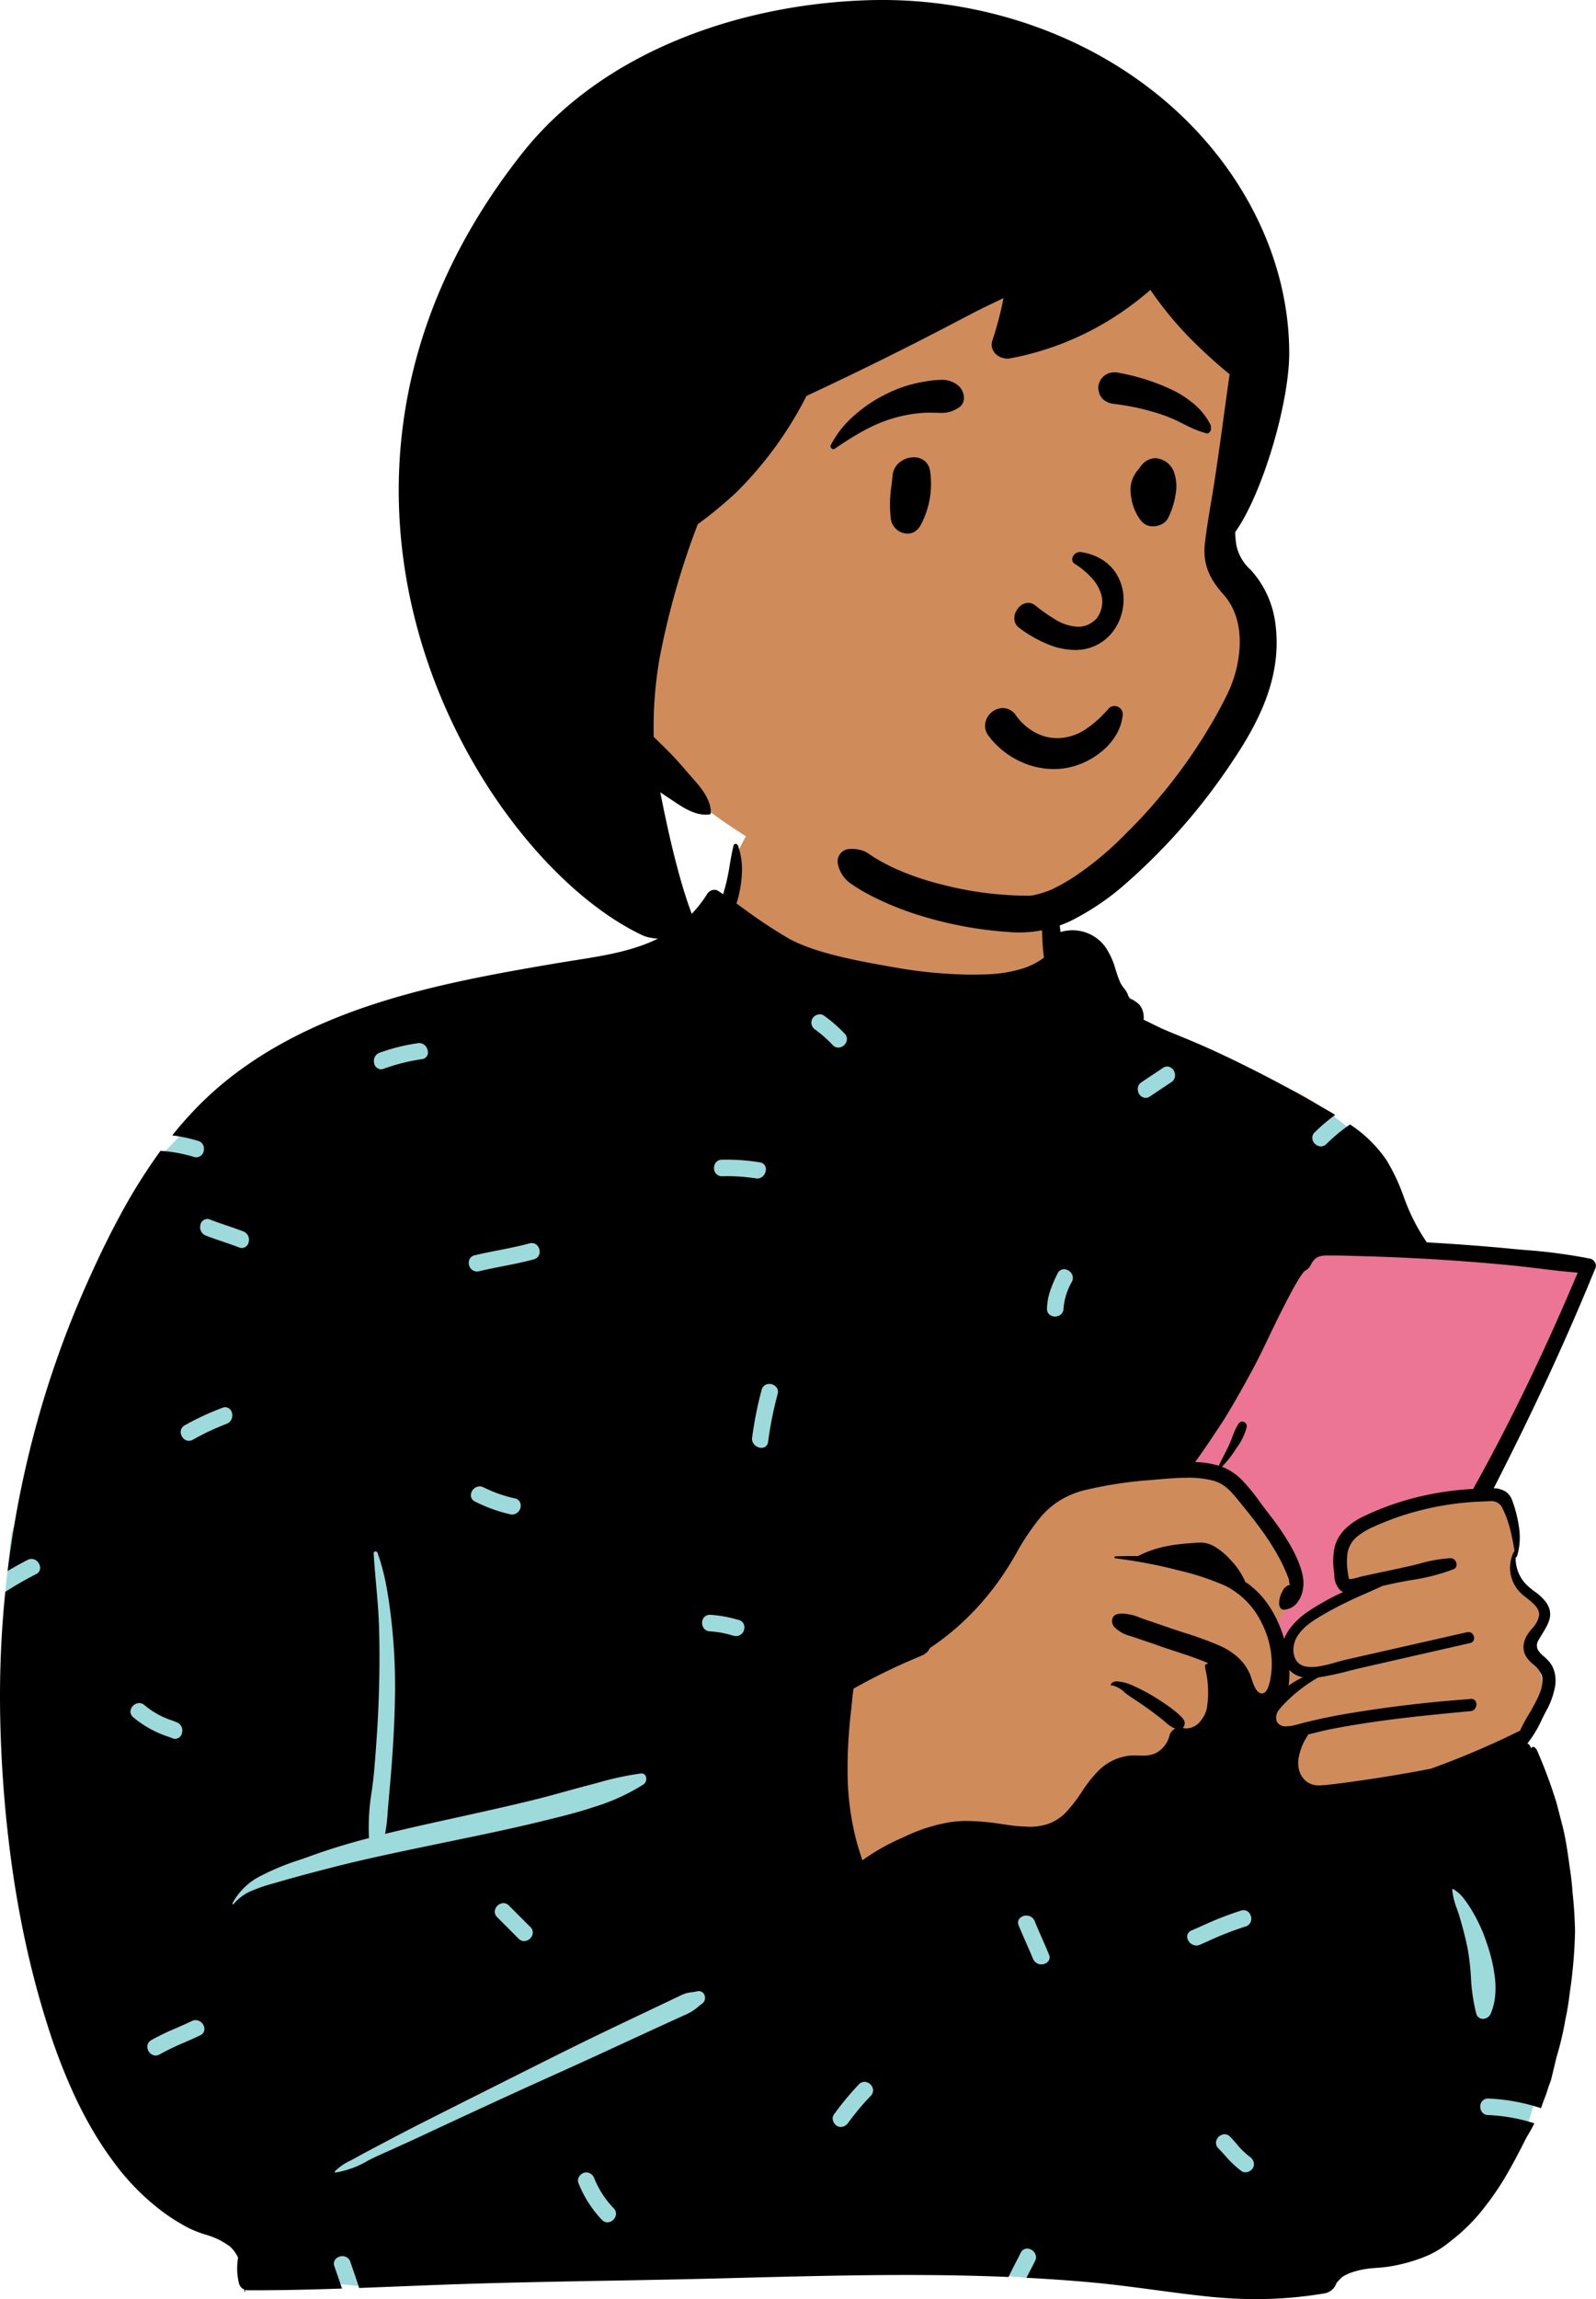 <svg xmlns="http://www.w3.org/2000/svg" width="269.951" height="388.641" viewBox="0 0 269.951 388.641">
  <g id="peep-67" transform="translate(-63.604 -83.215)">
    <g id="BODY" transform="translate(51.372 223.421)">
      <path id="_Skin" data-name="✋ Skin" d="M127.266,79.567c-3.046-11.818-5.847-16.829-11.258-20.936-5.061-3.842-12.45-7.069-23.23-9.426-11.228-1.964-11.547-7.8-14.362-17.184a4.068,4.068,0,0,0-6.648-1.538,8.068,8.068,0,0,0-.773-.734c.239-1.345-1.719-5.2-1.653-6.487C70.024,9.831,65.632,3.087,54.67.58,52.287.034,36.095-.287,33.77.356,23.609,3.166,13.606,12.089,15.137,22.837c-3.19,4.17-6.311,6.714-11.232,8.058-7.663.973-3.814,109.572,9.5,174.634,5.71,27.915,142.253-19.6,136.083-33.579.875-2.563-.72-5.379,0-8.026.521-1.915,1.854-2.707,2.526-4.6.945-2.669-.083-6.249-1.146-8.972-.436-1.357.8-2.818,1.146-4.2,1.632-6.532-2.1-5.957-4.8-10.324.04-.014.741-3.131.737-3.115.412-2.226-.621-5.077-1.522-6.935a3.272,3.272,0,0,0-3.21-1.9,118.192,118.192,0,0,1,4.733-12.395c3.14-7.53,6.127-15.407,10.636-22.222,1.847-2.791.355-5.358-2.633-5.548A182.552,182.552,0,0,1,127.266,79.567Z" transform="translate(120.896 -10.839)" fill="#d08b5b"/>
      <path id="_Device" data-name="📱 Device" d="M22.079,0,0,37.38s5.238.523,7.358,1.542,11.853,13.4,11.853,13.4l1.546,6.816-3.664,5.5,1.429,3.45a11.238,11.238,0,0,1,3.558-4.152c2.538-1.814,8.137-4.793,8.137-4.793s-1.86-1-1.86-2.165-1.639-6.155,1.86-8.039S51.8,42.637,51.8,42.637L70.121,3.97Z" transform="translate(210.983 69.641)" fill="#ec7495"/>
      <path id="_Top" data-name="👕 Top" d="M121.445,0l70.109,12.309,32.228,15.173,5.261,4.055L197.861,86.711,149.714,95.5l-12.266,31.873,2.5,35.927,78.326-9.342,33.786-4.016,7.942,32.075-1.435,13.2-2.087,6.691-83.758,22.621s-42.651-4.136-50.211-4.136S59.522,225.9,59.522,225.9L46.7,224.524S18.32,194.605,13.918,183.957,0,108.581,0,108.581l1.048-9.945L25.565,35.52a80.915,80.915,0,0,0,7.4-8.038C37.094,22.418,121.445,0,121.445,0Z" transform="translate(13.122 20.31)" fill="#9ddadb"/>
      <path id="_Ink" data-name="🖍 Ink" d="M212.4,245.987h0a77.665,77.665,0,0,1-8-.425c-3-.311-6.038-.717-8.977-1.11h-.006c-3.4-.454-6.911-.923-10.386-1.249-3.575-.336-7.307-.6-11.411-.817.268-.536.546-1.074.816-1.595l0,0c.208-.4.422-.816.631-1.226a1.359,1.359,0,0,0-.041-1.369,1.585,1.585,0,0,0-1.294-.75,1.184,1.184,0,0,0-1.079.708c-.223.44-.453.885-.676,1.316-.468.9-.952,1.84-1.393,2.777-5.35-.227-11.009-.337-17.3-.337-9.225,0-18.6.241-27.664.474-3.772.1-7.672.2-11.533.279-3.744.079-7.551.147-11.233.213h-.061c-8.184.147-16.646.3-24.97.576-3.454.114-6.971.255-10.373.392H67.42c-2.187.088-4.448.178-6.672.261-.326-1.036-.686-2.08-1.035-3.089-.141-.409-.3-.873-.454-1.321a1.371,1.371,0,0,0-1.35-.964,1.5,1.5,0,0,0-1.216.58,1.192,1.192,0,0,0-.13,1.127c.155.456.313.914.466,1.358l0,0c.272.787.553,1.6.816,2.406-5.955.2-10.536.292-14.856.292l-1.083,0a1.36,1.36,0,0,1-.426-.066l-.027.168-.01.066-.015.095a.042.042,0,0,1-.043.035.055.055,0,0,1-.035-.013.047.047,0,0,1-.016-.037c0-.119,0-.241-.007-.367a1.552,1.552,0,0,1-.891-1A10.542,10.542,0,0,1,40.269,239a5.617,5.617,0,0,0-1.44-1.958,12.587,12.587,0,0,0-4.117-1.968A20.349,20.349,0,0,1,32,234.014a32.116,32.116,0,0,1-4.76-3,40.167,40.167,0,0,1-8.038-8.23,58.075,58.075,0,0,1-3.533-5.34c-1.041-1.774-2.044-3.685-2.981-5.681A98.484,98.484,0,0,1,8.072,199.8c-1.288-4.028-2.44-8.265-3.424-12.6-.944-4.155-1.756-8.5-2.415-12.914a211.584,211.584,0,0,1-2.185-26.1,175.218,175.218,0,0,1,.844-21.747,58.391,58.391,0,0,1,5.187-2.988,1.19,1.19,0,0,0,.668-1.4,1.609,1.609,0,0,0-.5-.826,1.379,1.379,0,0,0-.916-.358,1.446,1.446,0,0,0-.659.166c-1.1.561-2.209,1.177-3.383,1.881A172.825,172.825,0,0,1,6.073,98.48,167.1,167.1,0,0,1,14.391,75c1.992-4.513,3.87-8.394,5.74-11.865a96.461,96.461,0,0,1,7.01-11.246,24.639,24.639,0,0,1,5.64,1.018,1.473,1.473,0,0,0,.441.071,1.324,1.324,0,0,0,1.258-1.2,1.485,1.485,0,0,0-.149-.929,1.35,1.35,0,0,0-.806-.64,24.875,24.875,0,0,0-4.391-.931A64.07,64.07,0,0,1,34.01,43.83,57.67,57.67,0,0,1,40.1,38.605a66.267,66.267,0,0,1,6.693-4.372,78.576,78.576,0,0,1,7.153-3.605C56.3,29.584,58.811,28.6,61.409,27.7,71.889,24.092,82.8,22.093,93.993,20.2c1.026-.174,2.052-.336,3.044-.493,4.5-.712,8.742-1.385,12.6-2.957a21.434,21.434,0,0,0,5.424-3.142,20.761,20.761,0,0,0,4.565-5.167,1.482,1.482,0,0,1,1.219-.68,1.146,1.146,0,0,1,.643.191c.222.148.516.344.818.549l.023-.066.019-.053a34.1,34.1,0,0,0,1.079-4.818c.186-1.077.379-2.19.644-3.283a.346.346,0,0,1,.35-.279.441.441,0,0,1,.409.279,12.185,12.185,0,0,1,.654,4.7,19.879,19.879,0,0,1-.913,5.1c.425.3.868.619,1.259.9a83.225,83.225,0,0,0,7.52,4.979c4.585,2.579,12.458,3.952,17.668,4.86l.239.042A77.478,77.478,0,0,0,164.44,22.1c.9,0,1.8-.021,2.666-.063a22.466,22.466,0,0,0,6.018-1.02,12.326,12.326,0,0,0,2.894-1.392c.192-.129.375-.26.559-.4a38.968,38.968,0,0,1-.283-6.612c.087-2.244.178-4.565,1.38-6.615a.086.086,0,0,1,.076-.047.117.117,0,0,1,.1.072,24.157,24.157,0,0,1,1.371,7.319c.043.512.087,1.041.138,1.562a7.111,7.111,0,0,1,2.054-.306,6.859,6.859,0,0,1,5.614,2.918,13.079,13.079,0,0,1,1.667,3.729,22.9,22.9,0,0,0,.807,2.219,6.116,6.116,0,0,0,.583.9,3.9,3.9,0,0,1,.8,1.445c.146.126.215.2.205.229,0,.007-.01.01-.023.01a.914.914,0,0,1-.266-.1c-.149-.049-.241-.077-.272-.084.039.016.121.045.245.088l.038.013.281.14.02.01a5.837,5.837,0,0,1,1.37.846,2.755,2.755,0,0,1,.8,1.252,3.706,3.706,0,0,1,.155,1.507c.454.215.911.439,1.353.657.93.457,1.891.93,2.844,1.318l.347.142c2.443,1,4.97,2.03,7.418,3.163,5.47,2.526,10.915,5.331,16.184,8.338l.815.464c1.134.645,2.306,1.312,3.448,2.006a30.868,30.868,0,0,0-3.468,2.943,1.26,1.26,0,0,0-.317,1.427,1.528,1.528,0,0,0,1.362.956,1.319,1.319,0,0,0,.932-.406,28.27,28.27,0,0,1,3.994-3.3,22.237,22.237,0,0,1,6.136,5.979,32.782,32.782,0,0,1,2.981,6.36l.013.034.207.539a32.752,32.752,0,0,0,3.55,6.874l.018.027a1.089,1.089,0,0,1,.07.116l.3.017h.017l.317.018c4.561.261,9.178.614,13.724,1.049.709.067,1.448.134,2.1.193a90.733,90.733,0,0,1,11.225,1.486,1.259,1.259,0,0,1,.788.659,1.052,1.052,0,0,1,.082.876c-.147.362-.319.783-.5,1.206-4.713,11.479-10.184,23.273-16.726,36.055a4.06,4.06,0,0,1,1.89.494,2.94,2.94,0,0,1,1.269,1.649,22.121,22.121,0,0,1,1.148,4.674,10.825,10.825,0,0,1-.39,4.735.138.138,0,0,1-.132.1.15.15,0,0,1-.074-.02,6.354,6.354,0,0,0,1.747,4.6,12.653,12.653,0,0,0,1.425,1.2,8.9,8.9,0,0,1,1.926,1.789c1.47,2.035.464,3.669-.6,5.4-.2.327-.41.665-.6,1.007a1.676,1.676,0,0,0-.166,1.631,4.163,4.163,0,0,0,1.06,1.192,7.287,7.287,0,0,1,.955.957,4.685,4.685,0,0,1,.872,1.868,6.03,6.03,0,0,1,.075,2.069,13.608,13.608,0,0,1-1.649,4.521c-.206.4-.413.811-.612,1.214a19.47,19.47,0,0,1-2.355,3.948.82.82,0,0,1-.14.132.143.143,0,0,1,.035,0h0c.187,0,.429.3.493.458.036.082.072.165.107.245s.074.172.11.252l-.011-.028-.011-.028a.2.2,0,0,1,.025-.2.364.364,0,0,1,.28-.143h.006c.214,0,.567.4.636.584a83.565,83.565,0,0,1,3.3,8.867l.374,1.448.075.29.673,2.605c.5,2.132.8,4.316,1.094,6.429l0,.026c.236,1.491.405,2.972.5,4.4.237,2.16.378,4.359.419,6.538a81.7,81.7,0,0,1-.916,10.552,42.568,42.568,0,0,1-.706,4.3,53.033,53.033,0,0,1-1.5,6.384c-.257,1.059-.519,2.151-.751,3.114l-.2.816-.022.059-.4,1.074a20.151,20.151,0,0,1-.87,2.454c-.116.355-.248.727-.4,1.138a33.212,33.212,0,0,0-8.914-1.631h-.028a1.3,1.3,0,0,0-1.322,1.364,1.5,1.5,0,0,0,.333.975,1.308,1.308,0,0,0,1.017.458,29.433,29.433,0,0,1,7.8,1.4c-.4.805-.836,1.587-1.3,2.325l-.046.091c-1.257,2.472-2.557,5.029-4.049,7.44a45.713,45.713,0,0,1-2.834,4.066,30.924,30.924,0,0,1-6.032,6.059,16.012,16.012,0,0,1-3.593,2.28,26.852,26.852,0,0,1-4.582,1.525,25.352,25.352,0,0,1-2.662.5c-.478.059-.968.1-1.441.131-.585.043-1.189.088-1.781.177a13.492,13.492,0,0,0-2.848.706,6.913,6.913,0,0,0-1.3.654,9.52,9.52,0,0,0-.975,1,.045.045,0,0,1-.024.021,2.589,2.589,0,0,1-2.153,1.787A69.487,69.487,0,0,1,212.4,245.987ZM99.173,224.567a1.447,1.447,0,0,0-.368.049,1.521,1.521,0,0,0-.911.785,1.127,1.127,0,0,0-.066.936,19.289,19.289,0,0,0,3.983,6.256,1.289,1.289,0,0,0,.931.421,1.518,1.518,0,0,0,1.339-.941,1.294,1.294,0,0,0-.293-1.458,15.725,15.725,0,0,1-3.263-5.022A1.493,1.493,0,0,0,99.173,224.567Zm19.005-30.643a1.38,1.38,0,0,0-.328.042,7.731,7.731,0,0,1-.887.154,4.806,4.806,0,0,0-1.317.308c-.423.175-.843.379-1.25.577-.154.075-.329.16-.5.241-1.362.645-2.72,1.289-4.036,1.914-2.545,1.21-5.049,2.4-7.442,3.551-4.572,2.19-9.18,4.5-13.637,6.736l-.007,0-2.05,1.028C82.1,210.8,76.71,213.5,71.387,216.193c-2.711,1.374-5.369,2.774-7.612,3.963l-.693.366c-.966.51-1.965,1.037-2.934,1.583-.26.146-.526.286-.808.434a9.092,9.092,0,0,0-2.675,1.828.149.149,0,0,0-.021.156.111.111,0,0,0,.1.068h.01a15.633,15.633,0,0,0,5.449-1.991c.6-.305,1.169-.593,1.711-.839l1.64-.74.007,0c1.931-.871,3.928-1.772,5.881-2.684,6.173-2.885,11.236-5.228,15.934-7.375,2.132-.974,4.3-1.952,6.393-2.9,3.047-1.376,6.2-2.8,9.281-4.226,2.58-1.194,5.208-2.406,7.81-3.6,1.111-.51,2.339-1.073,3.753-1.72.205-.094.416-.188.619-.279l.027-.012c.405-.181.825-.369,1.231-.567a7.241,7.241,0,0,0,1.5-1.013c.227-.185.462-.377.742-.579a1.228,1.228,0,0,0,.461-1.385A1.046,1.046,0,0,0,118.179,193.924Zm88.95,24.191a1.521,1.521,0,0,0-1.345.945,1.285,1.285,0,0,0,.3,1.449c.385.391.759.8,1.121,1.2a17.144,17.144,0,0,0,2.785,2.641,1.143,1.143,0,0,0,.659.2,1.49,1.49,0,0,0,1.254-.7,1.315,1.315,0,0,0,.135-1.056,1.616,1.616,0,0,0-.637-.858,13.086,13.086,0,0,1-2.267-2.22c-.347-.4-.705-.812-1.074-1.186A1.3,1.3,0,0,0,207.128,218.115Zm-60.905-8.861a1.3,1.3,0,0,0-.931.416,48.938,48.938,0,0,0-4.245,5.117,1.126,1.126,0,0,0-.18.905,1.565,1.565,0,0,0,.681,1.008,1.294,1.294,0,0,0,.671.193,1.589,1.589,0,0,0,1.242-.7,43.9,43.9,0,0,1,3.807-4.55,1.284,1.284,0,0,0,.3-1.449A1.521,1.521,0,0,0,146.223,209.254ZM33.093,198.823a1.462,1.462,0,0,0-.646.156c-.871.427-1.775.82-2.648,1.2a40.8,40.8,0,0,0-4.2,2.022,1.273,1.273,0,0,0-.626,1.5,1.466,1.466,0,0,0,1.34,1.118,1.381,1.381,0,0,0,.7-.2,40.773,40.773,0,0,1,4.2-2.022c.874-.381,1.778-.774,2.647-1.2a1.167,1.167,0,0,0,.678-1.369A1.547,1.547,0,0,0,33.093,198.823Zm212.673-22.154a.143.143,0,0,0-.1.043.115.115,0,0,0-.032.087,12.249,12.249,0,0,0,.81,3.251c.148.425.3.865.426,1.289.631,2.129,1.072,3.876,1.387,5.5a41.048,41.048,0,0,1,.538,4.682,30.634,30.634,0,0,0,.9,6.187,1.158,1.158,0,0,0,1.132.908,1.472,1.472,0,0,0,1.331-.908,10.271,10.271,0,0,0,.724-2.881,14.631,14.631,0,0,0-.011-3.014,27.632,27.632,0,0,0-1.352-5.874,26.728,26.728,0,0,0-2.332-5.256,21.017,21.017,0,0,0-1.447-2.212,6.721,6.721,0,0,0-1.909-1.783A.128.128,0,0,0,245.766,176.668Zm-72.17,4.493a1.465,1.465,0,0,0-1.22.583,1.114,1.114,0,0,0-.067,1.092c.384.95.8,1.9,1.21,2.825s.822,1.867,1.206,2.814a1.547,1.547,0,0,0,2.628.349,1.115,1.115,0,0,0,.068-1.092c-.385-.951-.8-1.9-1.21-2.824v0c-.4-.918-.822-1.867-1.2-2.812A1.467,1.467,0,0,0,173.6,181.161Zm36.75-.916a1.5,1.5,0,0,0-.426.065,57.667,57.667,0,0,0-6.758,2.649c-.505.223-1.078.476-1.628.714a1.192,1.192,0,0,0-.625.556,1.112,1.112,0,0,0-.08.725,1.612,1.612,0,0,0,1.515,1.263,1.509,1.509,0,0,0,.6-.129c.456-.2.918-.4,1.364-.6l.025-.011a54.641,54.641,0,0,1,6.329-2.474,1.336,1.336,0,0,0,.963-1.539,1.545,1.545,0,0,0-.408-.851A1.193,1.193,0,0,0,210.346,180.246Zm-125.2-1.2a1.524,1.524,0,0,0-1.353.95,1.273,1.273,0,0,0,.308,1.439l3.623,3.625a1.308,1.308,0,0,0,.932.412,1.524,1.524,0,0,0,1.353-.95,1.274,1.274,0,0,0-.308-1.44l-3.623-3.625A1.308,1.308,0,0,0,85.143,179.05ZM63.509,119.613a.314.314,0,0,0-.23.091.292.292,0,0,0-.073.224c.1,1.749.257,3.519.409,5.23v0c.2,2.276.411,4.63.487,6.961.127,3.85.112,7.882-.044,12.327-.128,3.63-.367,7.456-.754,12.042-.1,1.184-.262,2.423-.42,3.622v0a37.287,37.287,0,0,0-.477,7.941c-3.711.972-6.907,1.955-9.773,3-.6.219-1.223.435-1.884.663a42.578,42.578,0,0,0-6.578,2.7,10.885,10.885,0,0,0-4.846,4.659.122.122,0,0,0,.01.118.119.119,0,0,0,.1.06.094.094,0,0,0,.074-.039,8,8,0,0,1,3.049-2.24,26.632,26.632,0,0,1,3.658-1.245c.221-.063.47-.135.712-.206,2.778-.816,5.544-1.542,8.613-2.338,5.772-1.5,11.712-2.733,17.457-3.927h0l.645-.134,2.83-.586c5.034-1.04,10.239-2.115,15.319-3.365l.785-.193.024-.006c2.587-.634,5.262-1.289,7.814-2.158a34.256,34.256,0,0,0,8.455-3.847,1.169,1.169,0,0,0,.386-1.269.762.762,0,0,0-.758-.57,1.076,1.076,0,0,0-.123.007,51.769,51.769,0,0,0-7.43,1.616l-.018,0c-.5.134-1.016.273-1.518.4-1.248.327-2.512.676-3.734,1.014l-.007,0c-1.8.5-3.663,1.012-5.51,1.465-4.3,1.053-8.69,2.021-12.938,2.957h0c-2,.441-4.073.9-6.106,1.356-2.317.524-4.217.969-5.981,1.4a27.437,27.437,0,0,0,.426-3.518c.026-.33.052-.671.082-1.009.049-.557.1-1.124.148-1.672l0-.056c.125-1.4.255-2.856.369-4.285.38-4.75.592-8.907.646-12.71a97.444,97.444,0,0,0-.554-12.325c-.2-1.8-.461-3.922-.855-6.051a36.915,36.915,0,0,0-1.549-5.9A.357.357,0,0,0,63.509,119.613Zm137.278-12.467c-1.661,0-3.326.144-4.936.282h-.012c-.448.039-.871.075-1.292.108a70.117,70.117,0,0,0-10.858,1.654,14.939,14.939,0,0,0-4.147,1.63,13.794,13.794,0,0,0-3.419,2.849,39.917,39.917,0,0,0-4.285,6.358c-.178.3-.379.649-.573.977a47.728,47.728,0,0,1-6.188,8.3,43.84,43.84,0,0,1-7.795,6.627,2.4,2.4,0,0,1-.954,1.056.081.081,0,0,1,.014.021c-.139.06-.255.111-.363.161l-.016.007-.016.007-.663.291a101.828,101.828,0,0,0-10.922,5.327c-.019.151-.04.3-.061.451v.005c-.038.27-.074.525-.1.774-.067.78-.154,1.571-.238,2.336s-.171,1.549-.237,2.325a80.6,80.6,0,0,0-.349,9.388,47.71,47.71,0,0,0,1.3,9.744c.309,1.27.718,2.529,1.113,3.746l.079.244a36.259,36.259,0,0,1,7.038-3.94,28.375,28.375,0,0,1,7.853-2.514,19.5,19.5,0,0,1,2.847-.2,40.939,40.939,0,0,1,5.645.5l.565.081.03,0a29.735,29.735,0,0,0,4.214.4,10.073,10.073,0,0,0,3.057-.423,7.886,7.886,0,0,0,3.338-2.186,25.981,25.981,0,0,0,2.509-3.275,21.943,21.943,0,0,1,2.9-3.653,8.763,8.763,0,0,1,5.127-2.475,8.088,8.088,0,0,1,.85-.038c.225,0,.455.006.677.011h.014c.229.006.465.012.7.012a5.158,5.158,0,0,0,2.131-.363,4.543,4.543,0,0,0,2.457-3.067,1.839,1.839,0,0,1,.967-1.133,5.292,5.292,0,0,1-1.672-1.1c-.165-.141-.336-.287-.519-.433-.992-.79-1.987-1.535-2.957-2.213-.614-.43-1.248-.853-1.861-1.261-.309-.206-.628-.418-.942-.63-.16-.109-.361-.272-.593-.461a4.421,4.421,0,0,0-2.07-1.2.7.7,0,0,0-.143.014l-.021,0a.139.139,0,0,1-.111-.055.1.1,0,0,1-.012-.09c.138-.371.492-.56,1.051-.56a7.983,7.983,0,0,1,2.909.824,30.508,30.508,0,0,1,3.6,1.924c2.461,1.515,4.49,3.134,4.825,3.849a1.088,1.088,0,0,1-.224,1.269,2.673,2.673,0,0,0,.667.087,3.039,3.039,0,0,0,2.2-1.074,5.355,5.355,0,0,0,1.206-2.271,16.921,16.921,0,0,0-.224-6.616q-.044-.267-.087-.528a.34.34,0,0,1,.08-.277.331.331,0,0,1,.246-.121.261.261,0,0,1,.07.009l.076-.175c-1.692-.739-3.494-1.327-5.238-1.9h0c-.775-.253-1.576-.514-2.354-.785l-1.427-.5-.117-.041L191.8,134.1c-.165-.057-.333-.113-.5-.168a5.732,5.732,0,0,1-2.867-1.615,1.478,1.478,0,0,1-.267-1.385,1.089,1.089,0,0,1,.822-.724,4.16,4.16,0,0,1,.926-.1,8.769,8.769,0,0,1,3.01.726c.249.091.506.186.765.275,1.362.463,2.729.931,4.05,1.384l.513.176c.707.241,1.434.478,2.136.707l.011,0a58.781,58.781,0,0,1,5.9,2.157,11.588,11.588,0,0,1,2.976,1.876,8.451,8.451,0,0,1,2.088,2.812c.092.2.185.484.293.81.331,1,.784,2.368,1.611,2.554a.829.829,0,0,0,.182.021c.488,0,.885-.472,1.178-1.4a11.663,11.663,0,0,0,.4-2.068,14.029,14.029,0,0,0-.2-4.336,16.057,16.057,0,0,0-1.463-4.2,13.674,13.674,0,0,0-6.011-6.149,43.721,43.721,0,0,0-8.124-2.677l-.3-.078c-2.281-.59-4.706-1.092-7.209-1.493-.922-.152-1.923-.3-3.061-.441a.172.172,0,0,1-.159-.179.15.15,0,0,1,.159-.146c.875-.039,1.75-.058,2.6-.058.4,0,.808,0,1.2.013,3.454-1.757,6.522-2.057,10.479-2.29.065,0,.131-.006.2-.006a4.954,4.954,0,0,1,2.589.861,11.768,11.768,0,0,1,2.332,1.988,12.816,12.816,0,0,1,2.574,3.8c2.908,1.952,5,4.9,6.388,9.014.068.2.13.4.189.6a8.766,8.766,0,0,1,1.705-2.61,12.849,12.849,0,0,1,2.366-2.012,42.655,42.655,0,0,1,5.917-3.283,1.956,1.956,0,0,1-.489-.276,3.717,3.717,0,0,1-1.017-2.687c-.013-.124-.027-.253-.042-.378a11.921,11.921,0,0,1,.07-4.13,6.353,6.353,0,0,1,.728-1.806,7.174,7.174,0,0,1,1.172-1.467,11.794,11.794,0,0,1,3.192-2.119,46.824,46.824,0,0,1,8.978-3.183,50.483,50.483,0,0,1,9.432-1.376,1.532,1.532,0,0,1,.147-.356c3.16-5.67,6.271-11.68,9.245-17.862,2.8-5.823,5.577-12,8.249-18.347-2.2-.164-4.443-.436-6.609-.7h-.005c-1.606-.195-3.267-.4-4.9-.553-4.335-.416-8.72-.757-13.035-1.014-.893-.055-1.794-.1-2.664-.151l-.048,0c-2.935-.154-5.956-.276-8.978-.36l-1.068-.031-.111,0c-1.4-.042-2.842-.085-4.264-.085-.232,0-.462,0-.682,0a4.475,4.475,0,0,0-1.291.151,2.143,2.143,0,0,0-1.051.723,4.045,4.045,0,0,0-.386.605,2.332,2.332,0,0,1-.777.954l-.1.057c-.057.033-.12.069-.183.1-.029.03-.06.06-.089.089l0,0a1.89,1.89,0,0,0-.183.2,15.3,15.3,0,0,0-1.115,1.689c-.978,1.685-1.876,3.457-2.745,5.172l-.012.024c-.647,1.277-1.274,2.587-1.88,3.853-.859,1.795-1.747,3.651-2.7,5.433-1.667,3.108-3.218,5.834-4.739,8.332-.387.631-3.394,5.219-5.1,7.532a15.894,15.894,0,0,1,4.012.626c.283-.647.612-1.282.93-1.9v0c.271-.524.552-1.065.8-1.612.187-.409.353-.848.515-1.272a11.4,11.4,0,0,1,1.082-2.315.756.756,0,0,1,.632-.36.771.771,0,0,1,.584.277.8.8,0,0,1,.164.664,10.221,10.221,0,0,1-1.718,3.519l-.011.016-.1.146a16.619,16.619,0,0,1-2.366,3.011c.05.016.1.033.14.049a9.694,9.694,0,0,1,3.505,2.455,33.5,33.5,0,0,1,2.779,3.441c.331.449.644.873.963,1.289.066.086.153.2.253.325l0,.006c1.3,1.664,5.272,6.727,6.054,10.977a6.217,6.217,0,0,1-.028,2.375,4.909,4.909,0,0,1-.9,2.023,3.014,3.014,0,0,1-2.232,1.216l-.059,0a.672.672,0,0,1-.6-.319,1.508,1.508,0,0,1-.19-.8,4.251,4.251,0,0,1,.576-2.026,1.847,1.847,0,0,1,1.433-1.1c-.3,0-.3-.2-.312-.443a1.707,1.707,0,0,0-.034-.326,5.918,5.918,0,0,0-.316-.882c-.035-.083-.07-.168-.1-.251a27.286,27.286,0,0,0-1.419-2.941,43.2,43.2,0,0,0-2.946-4.566c-1.114-1.53-2.305-3.008-3.53-4.514l-.164-.2c-1.213-1.49-2.359-2.9-4.282-3.425a16.786,16.786,0,0,0-4.344-.514Zm48.056,37.379a.831.831,0,0,1,.641.268.992.992,0,0,1,.235.615,1.213,1.213,0,0,1-.228.77,1.04,1.04,0,0,1-.759.419l-.25.024h0c-5.123.484-10.42.984-15.6,1.724-2.824.4-5.329.82-7.661,1.269-.884.171-1.785.394-2.657.61-.431.107-.877.217-1.317.32a.13.13,0,0,1-.018.116,9.912,9.912,0,0,0-1.578,3.849,5.045,5.045,0,0,0,.078,2.05,3.721,3.721,0,0,0,1.07,1.784,3.321,3.321,0,0,0,2.408.8,14.041,14.041,0,0,0,1.495-.107l.116-.012c1.565-.171,3.118-.386,4.7-.609,2.59-.365,5.282-.792,8.23-1.3,1.371-.236,2.807-.5,4.267-.783a143.288,143.288,0,0,0,15.091-6.437,24.9,24.9,0,0,1,1.45-2.712c.3-.509.609-1.035.885-1.553l.046-.087c.791-1.494,1.874-3.54,1.188-5.238a4.633,4.633,0,0,0-1.36-1.642,4.767,4.767,0,0,1-1.38-1.662,3.162,3.162,0,0,1-.219-1.623,4.27,4.27,0,0,1,.541-1.559,8.358,8.358,0,0,1,.82-1.117,4.383,4.383,0,0,0,1.259-2.348c.052-1.191-1.11-2.1-2.135-2.9a11.369,11.369,0,0,1-.95-.794,6.123,6.123,0,0,1-1.755-3.28,5.981,5.981,0,0,1,.536-3.668.174.174,0,0,1,.143-.1,35.1,35.1,0,0,0-.76-3.8,17.984,17.984,0,0,0-1.316-3.576,1.991,1.991,0,0,0-2.054-1.124c-.223,0-.452.011-.694.023h-.013c-.153.007-.311.015-.471.02-1.228.041-2.383.118-3.53.238a49.913,49.913,0,0,0-7.6,1.395,46.434,46.434,0,0,0-7.282,2.588,11.915,11.915,0,0,0-2.918,1.73,4.627,4.627,0,0,0-1.629,2.878,11.587,11.587,0,0,0,.1,3.374c.006.039.011.08.017.122.045.326.1.732.231.794a.261.261,0,0,0,.1.016,8.908,8.908,0,0,0,1.544-.351c.173-.049.309-.088.372-.1l.719-.155.056-.012c2.28-.492,4.638-1,6.955-1.5.673-.145,1.375-.323,2.053-.494h0a24.4,24.4,0,0,1,5.307-.938h.02a1.044,1.044,0,0,1,.96.881.829.829,0,0,1-.477.98,33.806,33.806,0,0,1-7.252,1.856c-1.009.181-2.051.369-3.029.584l-.86.189-.86.189c-.907.422-1.833.835-2.728,1.233a70.345,70.345,0,0,0-6.913,3.389l-.1.059c-1.749,1.02-3.732,2.175-4.782,3.987a4.4,4.4,0,0,0-.548,1.74,3.644,3.644,0,0,0,.24,1.789,2.352,2.352,0,0,0,1.678,1.405,4.966,4.966,0,0,0,1.127.12,7.994,7.994,0,0,0,1.1-.082,22.774,22.774,0,0,0,3.009-.709c.573-.162,1.113-.316,1.611-.428l6.751-1.532,2.676-.606,11.163-2.53a1.062,1.062,0,0,1,.233-.027.889.889,0,0,1,.655.282,1.1,1.1,0,0,1,.291.628.908.908,0,0,1-.123.586.854.854,0,0,1-.55.367c-6.108,1.388-12.268,2.792-18.225,4.15-.767.174-1.554.372-2.314.564h0a48,48,0,0,1-5.16,1.1l-.043.028a25.4,25.4,0,0,0-6.125,4.889c-.114.133-.234.28-.377.465a2.076,2.076,0,0,0-.442,2.077,1.6,1.6,0,0,0,1.514.8c.056,0,.113,0,.168,0a8.342,8.342,0,0,0,2.082-.392c.217-.06.44-.122.654-.175,1.831-.459,3.716-.876,5.6-1.241a215.935,215.935,0,0,1,21.708-2.727l1.032-.094C248.769,144.527,248.807,144.525,248.843,144.525Zm-225.3.709a1.556,1.556,0,0,0-1.38.967,1.235,1.235,0,0,0,.335,1.4,18.047,18.047,0,0,0,6.084,3.357l.012,0,.559.221a1.378,1.378,0,0,0,.506.1,1.223,1.223,0,0,0,1.143-1.083,1.494,1.494,0,0,0-.906-1.718c-.225-.089-.463-.182-.655-.257a14.065,14.065,0,0,1-4.767-2.606A1.342,1.342,0,0,0,23.547,145.234Zm194.537-5.592a14.375,14.375,0,0,1-.122,2.644,14.473,14.473,0,0,1,2.411-1.409A4.214,4.214,0,0,1,218.084,139.642Zm-98.008-9.328a1.289,1.289,0,0,0-1.313,1.353,1.5,1.5,0,0,0,.332.979,1.314,1.314,0,0,0,1.018.465,15.814,15.814,0,0,1,3.531.622h0l.524.133a1.542,1.542,0,0,0,.372.048,1.411,1.411,0,0,0,1.355-1.3,1.371,1.371,0,0,0-.173-.879,1.281,1.281,0,0,0-.811-.565l-.25-.063-.067-.017a20.419,20.419,0,0,0-4.483-.776ZM81.119,108.6a1.547,1.547,0,0,0-1.441,1.2,1.169,1.169,0,0,0,.678,1.371,25.619,25.619,0,0,0,5.97,2.155,1.574,1.574,0,0,0,.327.035A1.471,1.471,0,0,0,88.065,112a1.307,1.307,0,0,0-.186-.849,1.242,1.242,0,0,0-.81-.522,22.547,22.547,0,0,1-5.3-1.873A1.459,1.459,0,0,0,81.119,108.6Zm49-17.314a1.282,1.282,0,0,0-1.287.988,63.044,63.044,0,0,0-1.611,8.056,1.444,1.444,0,0,0,.34,1.185,1.675,1.675,0,0,0,1.23.571,1.085,1.085,0,0,0,1.126-1.013,63,63,0,0,1,1.61-8.056,1.285,1.285,0,0,0-.192-1.153A1.546,1.546,0,0,0,130.115,91.284ZM38.122,95.216a1.376,1.376,0,0,0-.51.106,46.8,46.8,0,0,0-6.373,2.961,1.319,1.319,0,0,0-.6.689,1.348,1.348,0,0,0-.024.818,1.6,1.6,0,0,0,.486.78,1.277,1.277,0,0,0,.846.332,1.375,1.375,0,0,0,.7-.2,42.191,42.191,0,0,1,5.705-2.678,1.5,1.5,0,0,0,.9-1.727A1.217,1.217,0,0,0,38.122,95.216ZM179.965,71.893a1.175,1.175,0,0,0-1.074.711,22.26,22.26,0,0,0-1.237,2.875,10.443,10.443,0,0,0-.564,3.067,1.276,1.276,0,0,0,.344.948,1.423,1.423,0,0,0,1.02.4,1.5,1.5,0,0,0,.969-.338,1.321,1.321,0,0,0,.462-1.013,10.736,10.736,0,0,1,1.42-4.53,1.369,1.369,0,0,0-.049-1.374A1.586,1.586,0,0,0,179.965,71.893ZM89.946,67.473a1.518,1.518,0,0,0-.4.056c-1.722.472-3.5.822-5.225,1.161-1.327.261-2.7.53-4.035.854a1.271,1.271,0,0,0-.811.556,1.36,1.36,0,0,0-.176.874,1.418,1.418,0,0,0,1.366,1.312,1.552,1.552,0,0,0,.364-.045c1.339-.324,2.71-.594,4.036-.854,1.721-.338,3.5-.688,5.224-1.16a1.3,1.3,0,0,0,.974-1.494,1.562,1.562,0,0,0-.414-.875A1.23,1.23,0,0,0,89.946,67.473ZM35.033,63.4a1.227,1.227,0,0,0-1.148,1.089,1.488,1.488,0,0,0,.908,1.711c.928.364,1.887.69,2.814,1.005h0c.929.316,1.89.643,2.82,1.008a1.384,1.384,0,0,0,.5.1,1.227,1.227,0,0,0,1.148-1.088,1.488,1.488,0,0,0-.909-1.712c-.929-.364-1.888-.691-2.816-1.006s-1.89-.643-2.82-1.008A1.382,1.382,0,0,0,35.033,63.4Zm87.091-10.018h0a1.286,1.286,0,0,0-1.012.437,1.471,1.471,0,0,0-.338.961,1.32,1.32,0,0,0,1.35,1.4,31.093,31.093,0,0,1,5.667.353,1.6,1.6,0,0,0,.289.027,1.378,1.378,0,0,0,1.019-.443,1.652,1.652,0,0,0,.438-.968,1.156,1.156,0,0,0-1-1.314,34.622,34.622,0,0,0-6.41-.453Zm75.305-15.755a1.3,1.3,0,0,0-.726.238l-3.623,2.417a1.4,1.4,0,0,0-.576.749,1.466,1.466,0,0,0,.007.858,1.387,1.387,0,0,0,1.254,1.047,1.3,1.3,0,0,0,.726-.238l.725-.483,2.9-1.933a1.4,1.4,0,0,0,.576-.749,1.466,1.466,0,0,0-.007-.858A1.387,1.387,0,0,0,197.429,37.627ZM70.891,33.673a1.615,1.615,0,0,0-.267.023,33.061,33.061,0,0,0-6.441,1.612,1.481,1.481,0,0,0-.912,1.7A1.231,1.231,0,0,0,64.425,38.1a1.392,1.392,0,0,0,.5-.1,32.287,32.287,0,0,1,6.441-1.611,1.132,1.132,0,0,0,1.006-1.282,1.665,1.665,0,0,0-.441-.985A1.4,1.4,0,0,0,70.891,33.673Zm67.783-4.866a1.484,1.484,0,0,0-1.25.7,1.424,1.424,0,0,0,.5,1.914,20.839,20.839,0,0,1,2.889,2.551l.049.049a1.308,1.308,0,0,0,.932.411,1.524,1.524,0,0,0,1.353-.95,1.273,1.273,0,0,0-.308-1.439,24.587,24.587,0,0,0-3.5-3.039A1.167,1.167,0,0,0,138.674,28.806Z" transform="translate(12.232 2.447)"/>
    </g>
    <g id="HEAD" transform="translate(130.004 62.935)">
      <path id="_Skin-2" data-name="✋ Skin" d="M40.111.292c52.858-2.606,56.549,12.8,63.808,22.616,3.6,4.873,12.9,12.09,14.445,28.756,1.071,11.569-5.746,24.9-5.746,35.241,0,5.277,6.444,16.605,3.444,24.3-6.677,17.118-20.815,36.116-38.831,36.116s-51.272-9.955-71.178-38.532C-.468,99.426-12.746,2.9,40.111.292Z" transform="translate(28.03 28.613)" fill="#d08b5b"/>
      <path id="_Ink-2" data-name="🖍 Ink" d="M144.031,96.272a7.73,7.73,0,0,1-2.35-4.08,16.371,16.371,0,0,1-.206-2.238c4.635-6.5,9.141-21.841,9.14-30.234,0-11.841-4.356-23.233-11.5-32.656C125.175,8.711,101.977-.7,79.274.04c-21.74.7-44.864,8.737-58.426,25.912-45,56.983-7.231,119.225,20.427,132.174,2.408,1.127,10.184.736,9.1-1.672-3.112-6.916-5.564-19.653-6.136-22.52.886.6,1.779,1.182,2.675,1.787,1.587,1.066,3.714,2.286,5.709,1.933a.216.216,0,0,0,.157-.206c.091-1.878-1.248-3.808-2.427-5.147-1.636-1.86-3.191-3.766-4.952-5.51-.75-.745-1.51-1.482-2.27-2.22a67.4,67.4,0,0,1,.99-13.324,133.866,133.866,0,0,1,6.452-22.632,69.85,69.85,0,0,0,6.514-5.374A63.315,63.315,0,0,0,68.966,66.93l.119-.056q9.348-4.359,18.542-9.035c3.163-1.605,6.305-3.249,9.447-4.891,1.709-.9,3.47-1.71,5.217-2.553a59.056,59.056,0,0,1-1.876,7.15c-.635,1.927,1.3,3.35,3.02,3.031A49.435,49.435,0,0,0,120,54.231,51.713,51.713,0,0,0,127.138,49a59.372,59.372,0,0,0,7.644,9.108q2.757,2.711,5.754,5.157c-.9,6.234-1.677,12.482-2.657,18.7-.513,3.252-1.13,6.5-1.517,9.772-.422,3.563.753,6.1,3.093,8.706,3.271,3.64,3.268,8.905,2.016,13.427-.153.559-.345,1.1-.544,1.646-.042.112-.164.416-.209.535a.025.025,0,0,1,0,.014s0,.007,0,.01,0,0-.007.007v.01l0,0c-.146.343-.3.678-.46,1.014-.715,1.514-1.514,2.993-2.344,4.448a90.258,90.258,0,0,1-15.107,19.548A54.308,54.308,0,0,1,114,148.376c-.677.43-1.367.846-2.075,1.227-.38.206-.771.4-1.161.594a4.618,4.618,0,0,1-.684.311,16.866,16.866,0,0,1-1.935.636c-.352.091-.708.168-1.067.234a.124.124,0,0,1-.021,0s-.007,0-.01,0a.026.026,0,0,1-.017,0c-.133.01-.37.031-.415.031a58.564,58.564,0,0,1-14.821-1.905,46.52,46.52,0,0,1-7.717-2.629,34.135,34.135,0,0,1-3.658-1.941c-.527-.325-1.025-.717-1.58-1a5.675,5.675,0,0,0-2.539-.42,2.1,2.1,0,0,0-2,2.636,5.3,5.3,0,0,0,2.368,3.353,29.644,29.644,0,0,0,3.306,1.954,50.686,50.686,0,0,0,7.745,3.164,65.485,65.485,0,0,0,15.383,2.92,20.458,20.458,0,0,0,10.507-1.846,43.514,43.514,0,0,0,9.915-6.825,102.931,102.931,0,0,0,17.615-20.363c4.684-6.965,8.317-14.549,7.121-23.2a16.547,16.547,0,0,0-4.227-9.048" transform="translate(1.046 20.279)"/>
    </g>
    <path id="_Ink-3" data-name="🖍 Ink" d="M37.755,67.065a13.307,13.307,0,0,1-5.049-1.008,14.26,14.26,0,0,1-3.3-1.894,14.039,14.039,0,0,1-2.683-2.707,2.773,2.773,0,0,1-.559-2.146,3.1,3.1,0,0,1,1.2-1.939,2.965,2.965,0,0,1,1.765-.615,2.561,2.561,0,0,1,.394.03,2.726,2.726,0,0,1,1.825,1.207l.108.149a9.421,9.421,0,0,0,3.451,2.9,7.832,7.832,0,0,0,3.423.8,7.582,7.582,0,0,0,.848-.048,8.912,8.912,0,0,0,3.768-1.326A17.648,17.648,0,0,0,46.148,57.8c.229-.233.471-.487.784-.821a1.242,1.242,0,0,1,.651-.5,1.334,1.334,0,0,1,.424-.068,1.441,1.441,0,0,1,1.181.617,1.318,1.318,0,0,1,.223.867,7.962,7.962,0,0,1-.944,3.083,10.292,10.292,0,0,1-2.017,2.592A12.971,12.971,0,0,1,43.394,65.7,12.72,12.72,0,0,1,40,66.861,12.485,12.485,0,0,1,37.755,67.065Zm3.553-20.133h0a12.2,12.2,0,0,1-4.35-.877,21.969,21.969,0,0,1-5.116-2.9,1.967,1.967,0,0,1-.714-1.136,2.354,2.354,0,0,1,.1-1.276,2.9,2.9,0,0,1,.861-1.246,2.1,2.1,0,0,1,1.342-.524,1.9,1.9,0,0,1,1.038.319l.346.267,0,0a27.7,27.7,0,0,0,3.2,2.228,7.887,7.887,0,0,0,3.839,1.225,4.143,4.143,0,0,0,1.622-.319,4.533,4.533,0,0,0,1.51-1.071,4.636,4.636,0,0,0,.879-3.731A7.048,7.048,0,0,0,44,34.581a13.633,13.633,0,0,0-2.83-2.285.878.878,0,0,1-.237-1.009,1.317,1.317,0,0,1,.436-.628,1.338,1.338,0,0,1,.836-.276,1.779,1.779,0,0,1,.3.026,9.488,9.488,0,0,1,3.337,1.206,7.572,7.572,0,0,1,2.245,2.071,8.229,8.229,0,0,1,1.433,5.5,9.058,9.058,0,0,1-.734,2.884,8.416,8.416,0,0,1-1.654,2.478A7.9,7.9,0,0,1,41.308,46.932ZM13,27.271a2.852,2.852,0,0,1-1.852-.726,2.886,2.886,0,0,1-.971-1.866,21.022,21.022,0,0,1,.112-5.472c.066-.532.134-1.081.182-1.674a3.276,3.276,0,0,1,1.241-2.341,3.822,3.822,0,0,1,2.351-.827,2.9,2.9,0,0,1,1.778.56,2.638,2.638,0,0,1,.982,1.748,14.686,14.686,0,0,1-1.532,9.048,2.9,2.9,0,0,1-1.023,1.185A2.36,2.36,0,0,1,13,27.271ZM54.553,26.03a2.5,2.5,0,0,1-1.956-.839A7.649,7.649,0,0,1,51.4,23.164a8.837,8.837,0,0,1-.608-2.443A5.18,5.18,0,0,1,52.2,16.275a2.932,2.932,0,0,1,.226-.345,3.2,3.2,0,0,1,2.46-1.416,2.664,2.664,0,0,1,.747.11,3.6,3.6,0,0,1,2.4,2.1,7.423,7.423,0,0,1,.3,4.058,13.589,13.589,0,0,1-1.23,3.828,2.484,2.484,0,0,1-1.063,1.051A3.22,3.22,0,0,1,54.553,26.03ZM.46,12.993a.453.453,0,0,1-.378-.232.507.507,0,0,1-.03-.5A17.246,17.246,0,0,1,3.917,7.369,23.9,23.9,0,0,1,9.09,3.833a22.239,22.239,0,0,1,6.143-2.144l.656-.115a15.977,15.977,0,0,1,2.681-.29,4.141,4.141,0,0,1,3.308,1.234,2.813,2.813,0,0,1,.665,2,1.83,1.83,0,0,1-.665,1.306,5.1,5.1,0,0,1-3.493,1.025c-.275,0-.56-.007-.835-.014h-.01c-.265-.007-.565-.014-.863-.014-.274,0-.519.006-.748.02a23.61,23.61,0,0,0-5.2.886C7.032,8.781,4,10.7.7,12.914A.431.431,0,0,1,.46,12.993Zm63.266-2.648h0c-.094-.022-.187-.046-.277-.069a15.645,15.645,0,0,1-3.033-1.184l-.985-.486a27.354,27.354,0,0,0-3.518-1.5A41.5,41.5,0,0,0,47.9,5.335a3.273,3.273,0,0,1-1.608-.61,2.41,2.41,0,0,1-.9-1.37A2.453,2.453,0,0,1,45.669,1.3,2.615,2.615,0,0,1,46.938.207,2.853,2.853,0,0,1,48.02,0a3.185,3.185,0,0,1,.624.063l.5.1A35.853,35.853,0,0,1,57.8,2.978a17.5,17.5,0,0,1,3.807,2.5A11.116,11.116,0,0,1,64.3,8.961c.094.727.007.907-.091,1.029l-.028.035-.025.033a.7.7,0,0,1-.43.286Z" transform="translate(204.091 146.15)"/>
  </g>
</svg>
